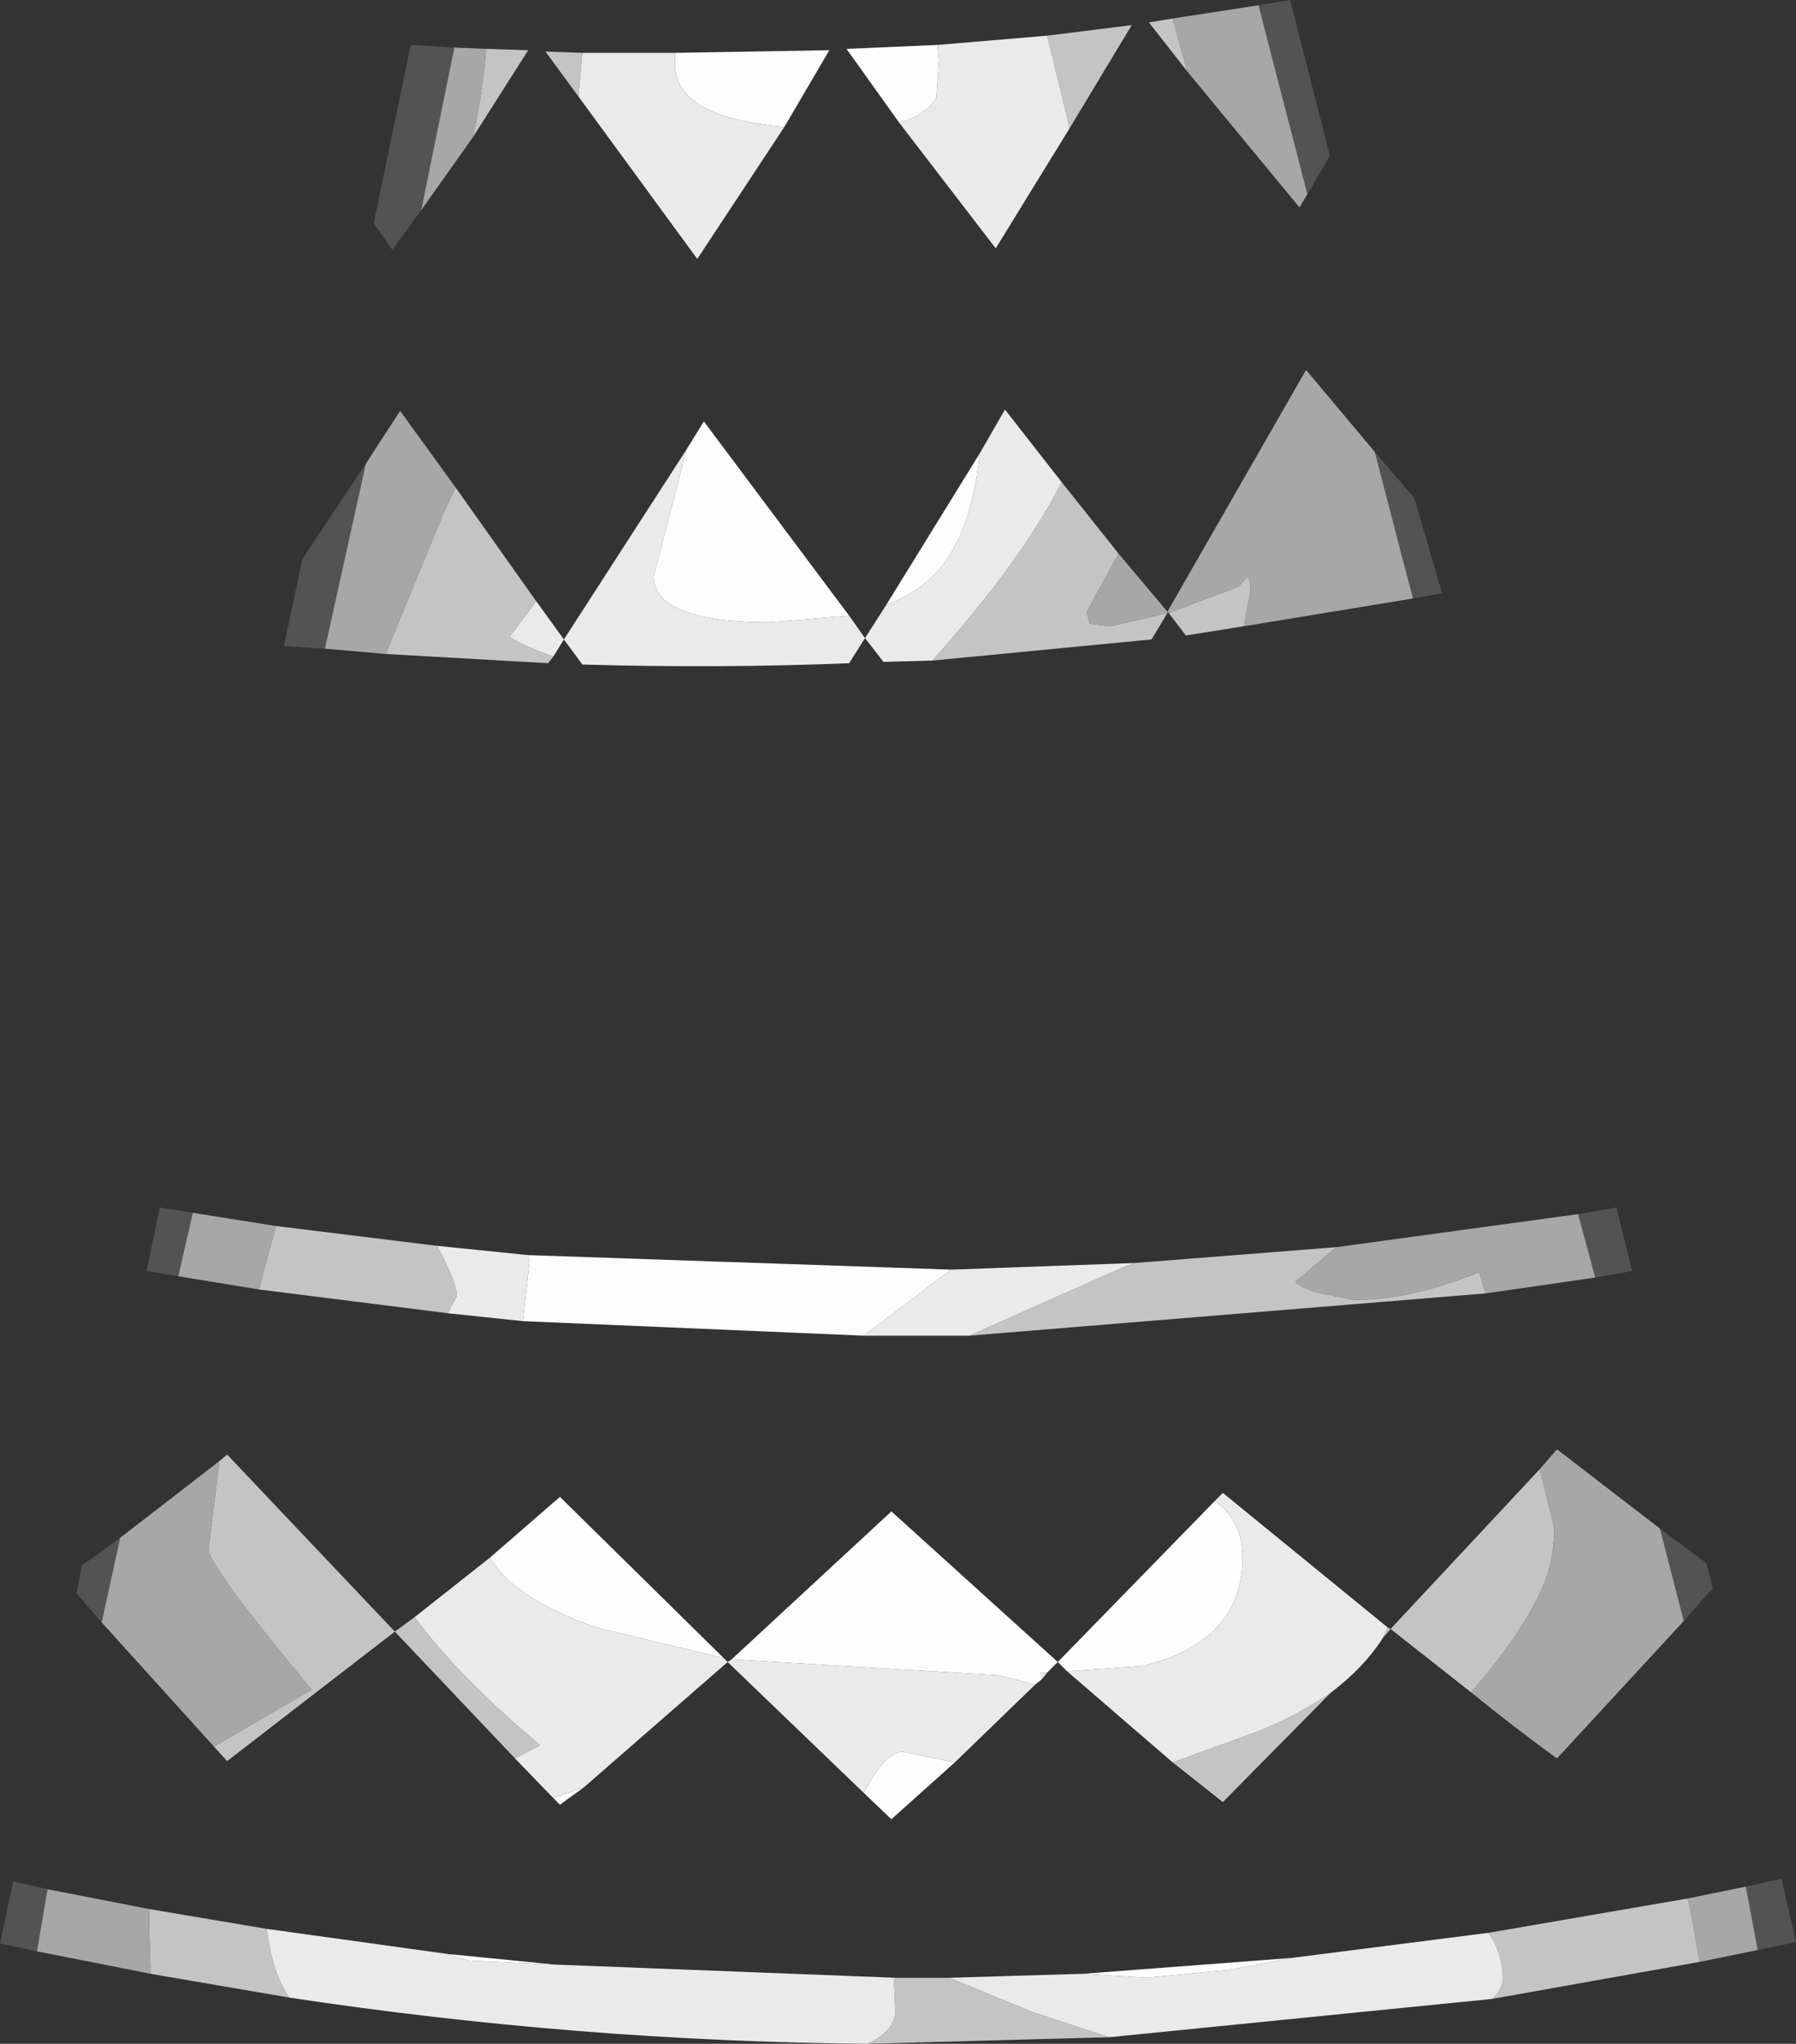 <?xml version="1.0" encoding="UTF-8" standalone="no"?>
<svg xmlns:ffdec="https://www.free-decompiler.com/flash" xmlns:xlink="http://www.w3.org/1999/xlink" ffdec:objectType="shape" height="77.35px" width="68.0px" xmlns="http://www.w3.org/2000/svg">
  <rect width="100%" height="100%" fill="#333333" stroke="none"/>
  <g transform="matrix(1.0, 0.0, 0.0, 1.0, 30.75, 105.95)">
    <path d="M16.9 -105.75 L18.1 -105.95 19.6 -100.05 18.75 -98.6 16.9 -105.75 M21.3 -88.85 L22.8 -87.1 23.85 -83.5 22.75 -83.3 22.55 -84.05 21.3 -88.85 M-18.45 -81.4 L-20.0 -81.5 -19.3 -84.8 -16.9 -88.4 -18.45 -81.4 M29.0 -60.0 L30.45 -60.25 31.05 -57.85 29.65 -57.6 29.0 -60.0 M32.1 -48.1 L33.85 -46.8 34.1 -45.85 33.0 -44.6 32.1 -48.1 M-26.9 -44.55 L-27.85 -45.65 -27.65 -46.7 -26.2 -47.75 -26.9 -44.55 M35.35 -34.55 L36.7 -34.85 37.25 -32.45 35.8 -32.15 35.35 -34.55 M-13.55 -104.15 L-14.8 -98.0 -15.9 -96.5 -16.6 -97.5 -15.2 -104.25 -13.55 -104.15 M-23.45 -60.05 L-24.0 -57.65 -25.2 -57.85 -24.7 -60.25 -23.45 -60.05 M-28.95 -34.45 L-29.35 -32.1 -30.75 -32.4 -30.25 -34.75 -28.95 -34.45" fill="#535353" fill-rule="evenodd" stroke="none"/>
    <path d="M13.65 -105.25 L16.9 -105.75 18.75 -98.6 18.45 -98.1 14.2 -103.25 13.65 -105.25 M22.75 -83.3 L16.35 -82.25 16.6 -83.6 Q16.6 -84.2 16.4 -84.05 L16.15 -83.75 13.5 -82.75 13.45 -82.8 13.45 -82.75 11.3 -82.25 10.5 -82.35 10.4 -82.8 11.6 -85.0 13.45 -82.8 18.7 -91.95 21.3 -88.85 22.55 -84.05 22.75 -83.3 M-16.15 -81.2 L-18.45 -81.4 -16.9 -88.4 -15.6 -90.4 -13.5 -87.5 -13.95 -86.55 -16.15 -81.2 M19.85 -58.75 L29.0 -60.0 29.65 -57.6 25.5 -57.0 25.25 -57.8 Q22.65 -56.75 20.5 -56.75 L19.05 -57.05 Q18.35 -57.3 18.3 -57.45 L19.85 -58.75 M27.55 -50.35 L28.2 -51.1 32.1 -48.1 33.0 -44.6 28.2 -39.4 Q26.55 -40.6 24.95 -41.9 26.8 -44.05 27.55 -45.65 28.1 -46.8 28.1 -48.1 L27.55 -50.35 M-22.65 -39.85 L-26.9 -44.55 -26.2 -47.75 -22.45 -50.65 -22.85 -47.3 Q-22.85 -46.7 -18.95 -42.0 L-22.65 -39.85 M33.6 -31.7 L33.25 -33.7 33.15 -34.1 35.35 -34.55 35.8 -32.15 33.6 -31.7 M-12.35 -104.1 Q-12.45 -102.6 -12.85 -100.75 L-14.8 -98.0 -13.55 -104.15 -12.35 -104.1 M-20.95 -57.15 L-24.0 -57.65 -23.45 -60.05 -20.3 -59.55 -20.95 -57.15 M-25.1 -33.7 L-25.1 -33.0 -25.05 -31.25 -29.35 -32.1 -28.95 -34.45 -25.1 -33.7" fill="#a7a7a7" fill-rule="evenodd" stroke="none"/>
    <path d="M9.75 -101.1 L8.9 -104.6 12.1 -105.0 9.75 -101.1 M14.2 -103.25 L12.75 -105.1 13.65 -105.25 14.2 -103.25 M16.35 -82.25 L14.15 -81.9 13.5 -82.75 16.15 -83.75 16.4 -84.05 Q16.6 -84.2 16.6 -83.6 L16.35 -82.25 M13.45 -82.75 L12.85 -81.75 4.55 -80.95 Q7.95 -84.75 9.45 -87.7 L11.6 -85.0 10.4 -82.8 10.5 -82.35 11.3 -82.25 13.45 -82.75 M-9.8 -81.1 L-10.0 -80.85 -16.15 -81.2 -13.95 -86.55 -13.5 -87.5 -10.45 -83.2 -11.45 -81.85 Q-11.15 -81.6 -9.8 -81.1 M5.95 -55.4 L11.8 -58.0 12.2 -58.15 19.85 -58.75 18.3 -57.45 Q18.35 -57.3 19.05 -57.05 L20.5 -56.75 Q22.65 -56.75 25.25 -57.8 L25.5 -57.0 5.95 -55.4 M24.95 -41.9 L21.9 -44.3 21.6 -43.95 21.8 -44.35 21.9 -44.3 27.55 -50.35 28.1 -48.1 Q28.1 -46.8 27.55 -45.65 26.8 -44.05 24.95 -41.9 M19.65 -41.9 L15.55 -37.75 13.65 -39.25 16.95 -40.45 Q18.5 -41.1 19.65 -41.9 M-11.25 -39.4 L-15.8 -44.2 -22.15 -39.3 -22.65 -39.85 -18.95 -42.0 Q-22.85 -46.7 -22.85 -47.3 L-22.45 -50.65 -22.15 -50.9 -15.8 -44.2 -15.05 -44.75 Q-13.4 -42.5 -10.3 -39.9 L-11.25 -39.4 M25.75 -30.3 Q26.15 -30.7 26.15 -31.05 26.15 -32.05 25.6 -32.8 L33.15 -34.1 33.25 -33.7 33.6 -31.7 25.75 -30.3 M5.2 -31.1 L8.35 -29.8 11.25 -28.85 2.1 -28.6 Q3.05 -29.05 3.15 -29.75 L3.1 -31.0 3.15 -31.1 5.2 -31.1 M-12.85 -100.75 Q-12.45 -102.6 -12.35 -104.1 L-10.75 -104.05 -12.85 -100.75 M-8.85 -102.3 L-10.1 -104.0 -8.7 -103.95 -8.85 -102.3 M-20.95 -57.15 L-20.3 -59.55 -14.2 -58.8 Q-13.45 -57.4 -13.45 -56.9 L-13.8 -56.25 -20.95 -57.15 M-20.65 -32.95 Q-20.45 -31.3 -19.8 -30.35 L-25.05 -31.25 -25.1 -33.0 -25.1 -33.7 -20.65 -32.95" fill="#c4c4c4" fill-rule="evenodd" stroke="none"/>
    <path d="M4.75 -104.25 L8.9 -104.6 9.75 -101.1 6.95 -96.55 3.3 -101.3 Q4.3 -101.6 4.7 -102.25 L4.8 -103.7 4.75 -104.25 M4.55 -80.95 L2.7 -80.9 2.0 -81.8 1.4 -80.85 Q-3.55 -80.65 -8.7 -80.8 L-9.4 -81.75 -9.8 -81.1 Q-11.15 -81.6 -11.45 -81.85 L-10.45 -83.2 -9.4 -81.75 -4.75 -88.95 -6.0 -84.15 Q-6.0 -82.4 -1.6 -82.4 L1.4 -82.65 2.0 -81.8 2.8 -83.05 Q4.1 -83.55 4.85 -84.45 6.05 -85.9 6.35 -88.8 L7.3 -90.45 9.45 -87.7 Q7.95 -84.75 4.55 -80.95 M1.95 -55.4 L3.8 -56.8 5.25 -57.9 12.2 -58.15 11.8 -58.0 5.95 -55.4 1.95 -55.4 M-10.75 -58.45 L-10.7 -58.2 -10.95 -55.95 -13.8 -56.25 -13.45 -56.9 Q-13.45 -57.4 -14.2 -58.8 L-10.75 -58.45 M21.6 -43.95 Q20.9 -42.85 19.65 -41.9 18.5 -41.1 16.95 -40.45 L13.65 -39.25 9.65 -42.7 12.5 -42.9 Q16.3 -43.8 16.3 -47.05 16.3 -48.35 15.25 -49.15 L15.55 -49.45 21.8 -44.35 21.6 -43.95 M8.9 -42.65 L8.7 -42.4 8.65 -42.65 8.9 -42.65 M8.45 -42.2 L5.4 -39.25 3.45 -39.65 Q2.9 -39.65 2.3 -38.7 L1.95 -38.1 -3.2 -43.05 -8.65 -38.3 -9.8 -37.9 -11.25 -39.4 -10.3 -39.9 Q-13.4 -42.5 -15.05 -44.75 L-12.2 -47.0 Q-11.3 -45.45 -8.15 -44.35 L-3.35 -43.2 -3.2 -43.05 -3.05 -43.15 7.05 -42.55 8.45 -42.2 M25.6 -32.8 Q26.15 -32.05 26.15 -31.05 26.15 -30.7 25.75 -30.3 L11.25 -28.85 8.35 -29.8 5.2 -31.1 10.25 -31.25 12.65 -31.1 15.8 -31.4 18.15 -31.85 25.6 -32.8 M3.15 -31.1 L3.1 -31.0 3.15 -29.75 Q3.05 -29.05 2.1 -28.6 -8.9 -28.7 -19.8 -30.35 -20.45 -31.3 -20.65 -32.95 L-13.8 -32.0 -13.0 -31.75 -9.75 -31.6 3.15 -31.1 M-8.85 -102.3 L-8.7 -103.95 -5.2 -103.95 -5.2 -103.55 Q-5.2 -101.5 -1.05 -101.15 L-4.35 -96.15 -8.85 -102.3" fill="#eaeaea" fill-rule="evenodd" stroke="none"/>
    <path d="M4.75 -104.25 L4.8 -103.7 4.7 -102.25 Q4.3 -101.6 3.3 -101.3 L1.3 -104.1 4.75 -104.25 M-4.75 -88.95 L-4.1 -90.0 1.4 -82.65 -1.6 -82.4 Q-6.0 -82.4 -6.0 -84.15 L-4.75 -88.95 M2.8 -83.05 L6.35 -88.8 Q6.05 -85.9 4.85 -84.45 4.1 -83.55 2.8 -83.05 M5.25 -57.9 L3.8 -56.8 1.95 -55.4 -10.95 -55.95 -10.7 -58.2 -10.75 -58.45 5.25 -57.9 M9.65 -42.7 L9.3 -43.05 8.9 -42.65 8.65 -42.65 8.7 -42.4 8.45 -42.2 7.05 -42.55 -3.05 -43.15 3.0 -48.75 9.3 -43.05 15.25 -49.15 Q16.3 -48.35 16.3 -47.05 16.3 -43.8 12.5 -42.9 L9.65 -42.7 M5.4 -39.25 L3.0 -37.1 1.95 -38.1 2.3 -38.7 Q2.9 -39.65 3.45 -39.65 L5.4 -39.25 M-8.65 -38.3 L-9.55 -37.65 -9.8 -37.9 -8.65 -38.3 M-12.2 -47.0 L-9.55 -49.3 -3.35 -43.2 -8.15 -44.35 Q-11.3 -45.45 -12.2 -47.0 M18.15 -31.85 L15.8 -31.4 12.65 -31.1 10.25 -31.25 18.15 -31.85 M-5.2 -103.95 L0.65 -104.05 -1.05 -101.15 Q-5.2 -101.5 -5.2 -103.55 L-5.2 -103.95 M-9.75 -31.6 L-13.0 -31.75 -13.8 -32.0 -9.75 -31.6" fill="#fdfdfd" fill-rule="evenodd" stroke="none"/>
  </g>
</svg>
